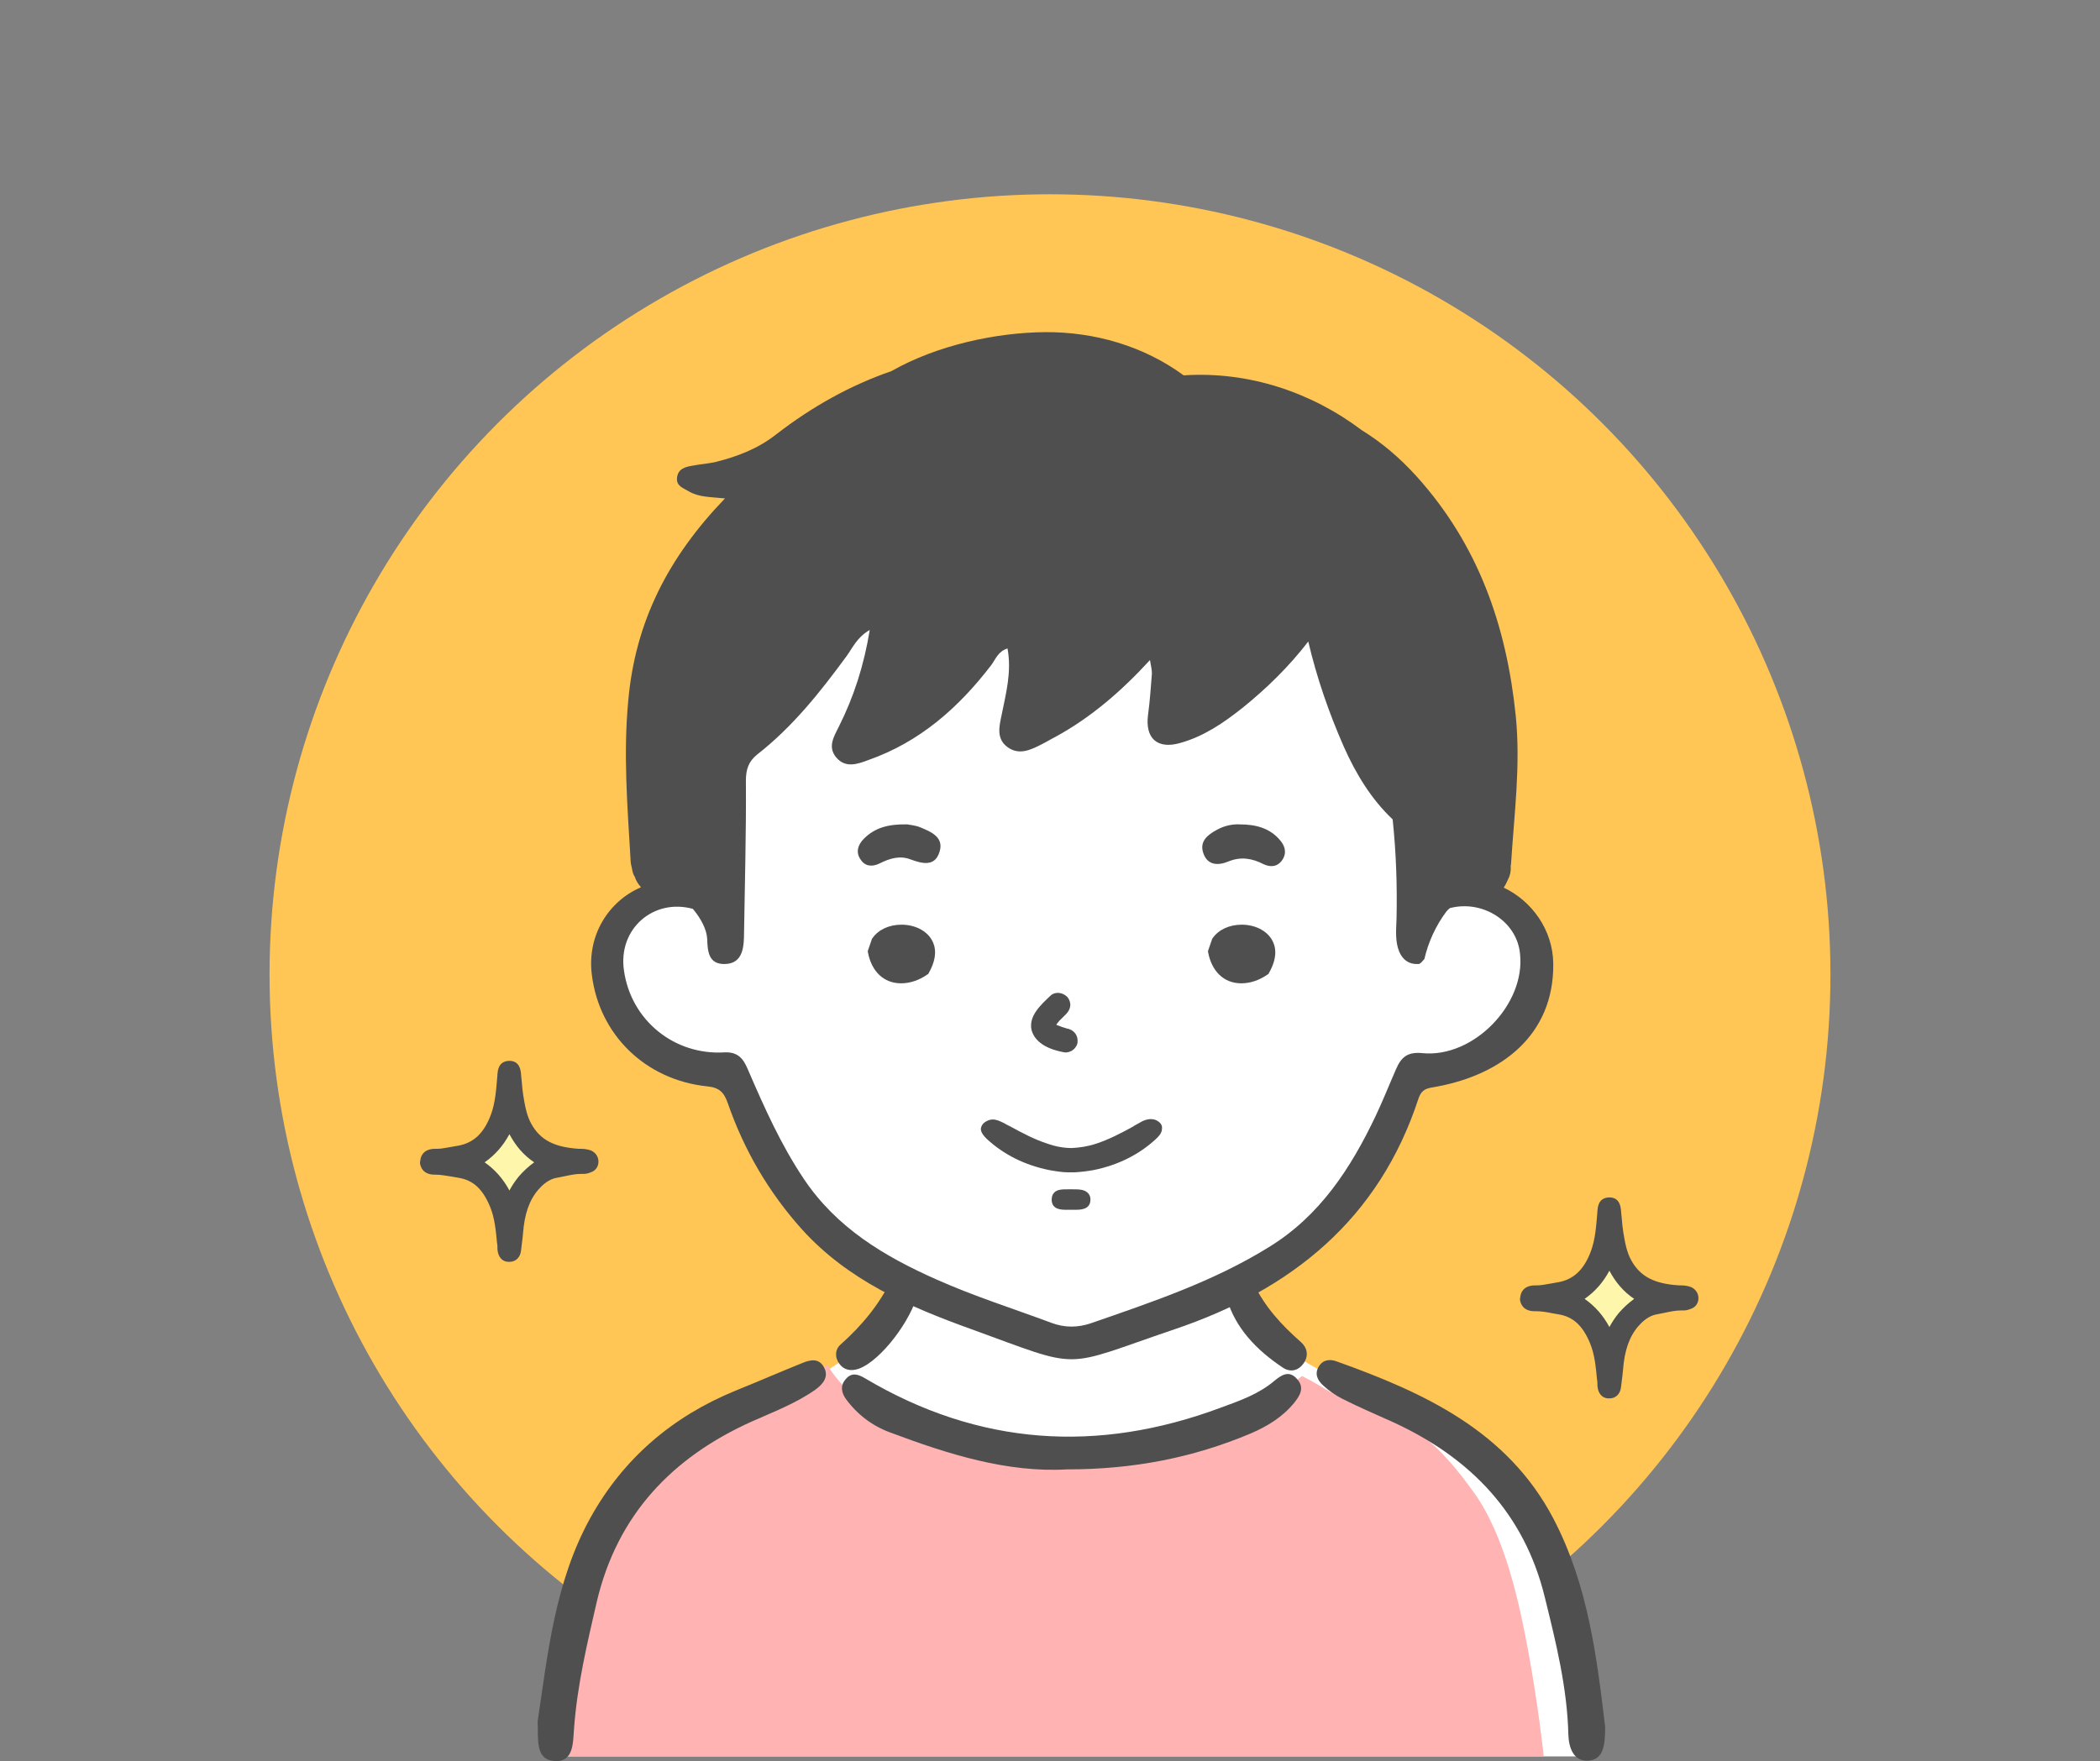 <svg width="335" height="281" viewBox="0 0 335 281" fill="none" xmlns="http://www.w3.org/2000/svg">
<rect x="0" y="0" width="335" height="281" fill="#808080" stroke="none"/>
<circle cx="167.5" cy="155.5" r="124.5" fill="#FFC656"/>
<g clip-path="url(#clip0_398_24399)">
<path d="M134.3 95.966L114.048 118.865L114.728 144.102C114.728 144.102 109.85 141.578 106.763 142.686C103.737 143.794 101.206 143.671 99.786 146.072C98.366 148.473 96.39 151.858 96.575 153.951C96.76 156.044 97.995 162.322 99.786 164.231C101.576 166.139 104.849 167.862 107.133 168.909C109.418 169.955 115.407 171.494 115.407 171.494C115.407 171.494 119.976 179.312 122.199 183.374C124.36 187.437 128.743 192.731 131.769 195.624C134.732 198.517 140.783 203.811 141.833 203.872C142.883 203.934 144.426 205.349 144.426 205.349C144.426 205.349 144.426 207.442 142.265 210.151C140.104 212.859 139.857 213.167 137.881 214.583C135.967 215.998 132.201 218.768 128.126 220.861C124.051 222.954 110.9 226.34 107.38 230.525C103.923 234.711 97.872 239.82 96.575 242.96C95.278 246.099 92.068 254.101 90.648 260.934C89.228 267.766 88.055 280.262 88.055 280.262H253.094C253.094 280.262 250.686 260.564 248.032 252.378C245.438 244.191 245.315 240.313 239.82 235.635C234.324 230.956 223.025 223.508 217.16 221.415C211.294 219.322 207.466 217.23 203.576 213.844C199.686 210.459 197.278 204.857 197.278 204.857C197.278 204.857 205.737 200.24 208.763 197.593C211.788 195.008 220.617 183.19 222.161 178.573C223.705 173.956 224.507 171.371 228.027 170.571C231.484 169.771 235.683 169.155 238.029 167.555C240.375 165.893 243.709 164.169 244.327 159.676C244.944 155.182 246.241 154.443 244.512 150.565C242.783 146.687 243.03 146.564 240.005 144.595C236.979 142.625 235.621 141.578 232.966 142.194C230.249 142.809 225.557 147.919 225.372 148.596C225.186 149.273 225.989 137.146 225.989 137.146L224.137 125.513L210.368 96.889C210.368 96.889 199.131 107.908 194.685 110.678C190.24 113.448 186.906 115.048 186.906 115.048L187.338 98.305C187.338 98.305 179.682 101.506 173.075 108.031C166.469 114.556 163.937 115.848 163.752 115.91C163.567 115.971 163.937 98.982 163.937 98.982C163.937 98.982 156.343 103.907 151.835 108.277C147.328 112.648 144.797 115.664 140.598 117.51C136.4 119.357 136.893 118.372 136.708 118.126C136.523 117.88 141.895 108.031 142.265 102.737C142.636 97.443 141.833 95.474 141.833 95.474L134.3 95.966Z" fill="white"/>
<path d="M243.833 263.703C242.413 256.009 240.128 245.114 235.127 238.158C230.126 231.202 226.792 228.555 223.211 226.955C219.63 225.354 214.443 223.569 210.615 221.169C209.689 220.615 208.701 220.061 207.713 219.568C204.379 222.215 200.674 224.308 196.785 226.093C191.104 228.678 185.3 231.756 178.941 231.818C172.519 232.987 164.369 233.664 157.824 232.187C148.748 230.156 140.969 228.617 137.82 224.862C137.202 224.123 136.708 223.446 136.214 222.708C134.547 221.292 133.127 219.691 131.954 217.783C130.349 218.953 127.2 220.923 121.828 223.569C112.814 227.817 108.368 229.91 104.787 233.11C101.268 236.311 99.786 236.127 96.575 242.651C93.364 249.176 89.228 261.98 88.919 266.412C88.672 270.844 88.487 280.2 88.487 280.2H246.241C246.303 280.2 245.253 271.398 243.833 263.703Z" fill="#FFB3B3"/>
<path d="M247.785 242.282C240.437 228.309 227.162 222.215 213.208 217.229C212.22 216.86 211.109 216.921 210.43 217.968C209.627 219.199 210.183 220.245 211.047 221.046C211.973 221.907 213.023 222.646 214.134 223.2C216.789 224.554 219.568 225.724 222.285 226.955C234.571 232.618 243.154 241.482 246.426 254.839C248.217 262.103 250.007 269.305 250.193 276.814C250.254 278.723 250.933 281.123 253.403 280.939C255.811 280.754 256.058 278.476 256.058 275.522C254.762 264.75 253.403 252.993 247.785 242.282Z" fill="#4F4F4F"/>
<path d="M127.879 217.538C124.36 218.954 120.84 220.493 117.321 221.908C107.257 226.033 99.415 232.742 94.167 242.222C88.487 252.501 87.375 264.012 85.77 274.661C85.893 277.554 85.338 280.755 88.425 281.001C91.574 281.248 91.389 277.985 91.574 275.831C92.068 268.937 93.673 262.227 95.217 255.518C98.489 241.729 107.195 232.557 119.914 226.833C123.372 225.294 126.953 223.94 130.102 221.724C131.275 220.862 132.263 219.692 131.46 218.215C130.657 216.615 129.176 216.984 127.879 217.538Z" fill="#4F4F4F"/>
<path d="M203.329 220.307C200.798 222.462 197.772 223.508 194.747 224.616C175.113 231.941 156.157 230.71 138.005 219.938C136.955 219.322 135.906 218.892 134.918 220.061C133.992 221.108 134.238 222.216 134.918 223.2C136.708 225.663 139.116 227.509 141.956 228.556C151.28 232.064 160.726 235.019 170.235 234.465C180.978 234.465 190.425 232.557 199.501 228.74C202.218 227.571 204.626 226.093 206.478 223.816C207.343 222.708 208.145 221.477 206.972 220.123C205.676 218.522 204.379 219.446 203.329 220.307Z" fill="#4F4F4F"/>
<path d="M137.017 218.399C140.536 217.106 145.414 210.643 146.464 206.211C144.982 205.657 143.562 204.857 142.327 203.934C140.351 208.058 137.511 211.505 134.115 214.521C133.189 215.321 133.127 216.614 133.93 217.66C134.671 218.645 135.782 218.83 137.017 218.399Z" fill="#4F4F4F"/>
<path d="M199.995 204.796C198.699 205.842 197.278 206.704 195.735 207.32C197.093 211.875 200.366 215.383 204.626 218.215C205.799 219.015 207.096 218.769 207.96 217.538C208.824 216.307 208.516 215.014 207.528 214.152C204.441 211.444 201.724 208.489 199.995 204.796Z" fill="#4F4F4F"/>
<path d="M184.93 179.065C184.498 178.695 184.065 178.572 183.571 178.572C182.954 178.572 182.337 178.818 181.843 179.126C181.534 179.311 181.163 179.496 180.855 179.68L180.793 179.742C178.879 180.788 176.903 181.835 174.804 182.512C173.507 182.943 172.211 183.127 170.976 183.189C169.679 183.189 168.383 182.943 167.148 182.512C165.048 181.835 163.073 180.788 161.159 179.742C160.788 179.557 160.418 179.372 160.109 179.188C159.615 178.942 158.998 178.634 158.38 178.634C157.886 178.634 157.454 178.818 157.022 179.126C156.651 179.434 156.528 179.742 156.466 180.111C156.466 180.788 157.083 181.404 157.392 181.712C160.109 184.235 163.443 185.897 167.333 186.698C168.383 186.882 169.432 187.067 170.42 187.067H170.852H170.914H170.976H171.223H171.408C172.458 187.005 173.507 186.882 174.495 186.698C178.385 185.897 181.719 184.235 184.436 181.712C184.745 181.404 185.362 180.85 185.362 180.111C185.424 179.68 185.238 179.311 184.93 179.065Z" fill="#4F4F4F"/>
<path d="M171.161 189.775H170.914C170.729 189.775 170.544 189.775 170.358 189.775C169.556 189.775 168.691 189.775 168.197 190.268C167.889 190.576 167.765 190.945 167.765 191.499C167.827 193.038 169.37 193.038 170.05 193.038C170.173 193.038 170.235 193.038 170.358 193.038H170.667C170.791 193.038 170.976 193.038 171.099 193.038C171.285 193.038 171.408 193.038 171.593 193.038C172.272 193.038 173.816 193.038 173.939 191.622C174.001 191.13 173.878 190.76 173.631 190.453C173.075 189.775 172.087 189.775 171.161 189.775Z" fill="#4F4F4F"/>
<path d="M169.803 167.923C170.297 167.985 170.852 167.8 171.223 167.492C171.593 167.185 171.902 166.692 171.902 166.2C171.964 165.092 171.223 164.292 170.173 164.107C170.111 164.107 170.05 164.107 169.988 164.045C169.494 163.922 169.062 163.738 168.568 163.553L168.506 163.491C168.63 163.307 168.815 163.122 168.938 162.937C169.309 162.568 169.679 162.199 170.05 161.829C170.42 161.46 170.667 161.029 170.729 160.537C170.791 160.044 170.605 159.49 170.297 159.121C169.617 158.382 168.383 158.136 167.58 158.875C166.098 160.29 164.061 162.076 164.554 164.353C165.172 166.631 167.703 167.554 169.803 167.923Z" fill="#4F4F4F"/>
<path d="M198.081 147.549C196.105 147.549 194.376 148.349 193.45 149.703L193.389 149.765L192.709 151.735V151.858C193.265 154.997 195.241 156.905 198.019 156.905C199.439 156.905 200.921 156.413 202.218 155.489L202.341 155.428L202.403 155.305C203.885 152.719 203.514 150.996 202.897 149.949C202.033 148.472 200.18 147.549 198.081 147.549Z" fill="#4F4F4F"/>
<path d="M143.809 147.549C141.833 147.549 140.104 148.349 139.178 149.703L139.116 149.765L138.437 151.735V151.858C138.993 154.997 140.968 156.905 143.747 156.905C145.167 156.905 146.649 156.413 147.945 155.489L148.069 155.428L148.131 155.305C149.613 152.719 149.242 150.996 148.625 149.949C147.76 148.472 145.908 147.549 143.809 147.549Z" fill="#4F4F4F"/>
<path d="M146.711 131.975C145.908 131.667 144.92 131.606 144.735 131.544C141.648 131.483 139.548 132.098 137.82 133.822C136.832 134.807 136.461 136.038 137.326 137.207C138.067 138.315 139.24 138.315 140.351 137.761C141.956 136.961 143.562 136.469 145.291 137.146C147.143 137.823 149.119 138.315 149.86 135.976C150.662 133.576 148.501 132.714 146.711 131.975Z" fill="#4F4F4F"/>
<path d="M197.772 131.544C196.661 131.483 195.364 131.729 194.129 132.406C192.648 133.206 191.289 134.253 191.968 136.161C192.648 138.131 194.376 138.131 195.982 137.454C197.958 136.653 199.748 136.961 201.539 137.884C202.712 138.438 203.823 138.315 204.564 137.207C205.305 136.099 204.996 134.991 204.194 134.068C202.65 132.221 200.489 131.544 197.772 131.544Z" fill="#4F4F4F"/>
<path d="M239.881 141.64C240.128 141.27 240.314 140.901 240.499 140.47C240.869 139.793 241.054 139.054 240.993 138.254V138.192C240.993 138.069 241.054 137.885 241.054 137.762C241.548 129.883 242.598 122.127 241.795 114.186C240.314 99.782 235.806 86.917 225.989 76.022C223.211 72.944 220.309 70.543 217.222 68.635C209.133 62.541 199.131 59.217 188.82 59.894C182.46 55.216 174.557 52.939 166.715 53C158.998 53.062 149.551 55.032 142.203 59.217C135.782 61.433 129.608 64.819 123.742 69.374C120.902 71.59 117.691 72.821 114.295 73.683C113.061 73.99 111.764 74.052 110.529 74.298C109.356 74.483 108.121 74.791 107.998 76.268C107.874 77.561 108.985 77.868 109.912 78.422C111.517 79.346 113.246 79.284 115.654 79.531C106.639 88.887 101.329 99.166 100.218 111.847C99.415 120.403 100.094 128.713 100.588 137.146C100.588 137.7 100.712 138.192 100.835 138.685C100.897 139.116 101.021 139.547 101.268 139.916C101.453 140.532 101.823 141.086 102.255 141.578C97.069 143.794 93.611 149.272 94.414 155.551C95.587 165.092 102.935 172.294 112.752 173.34C114.728 173.525 115.469 174.264 116.086 175.987C118.679 183.497 122.631 190.268 127.941 196.177C135.226 204.241 144.92 208.488 154.861 212.059C173.013 218.645 169 218.337 187.338 212.12C206.108 205.78 220 194.515 226.298 175.249C226.915 173.464 228.088 173.648 229.447 173.34C239.387 171.432 247.908 165.277 247.784 153.766C247.723 148.349 244.327 143.732 239.881 141.64ZM226.915 168.047C224.507 167.8 223.519 168.724 222.717 170.57C221.605 173.094 220.617 175.618 219.444 178.08C215.493 186.39 210.553 194.023 202.403 199.009C193.574 204.487 183.818 207.75 174.063 211.135C171.902 211.874 169.803 211.874 167.703 211.074C161.591 208.796 155.355 206.826 149.427 204.18C141.092 200.486 133.436 195.931 128.188 188.052C124.607 182.697 122.013 176.911 119.482 171.063C118.803 169.462 118.123 167.8 115.592 167.924C107.504 168.416 100.65 162.753 99.539 154.874C98.551 148.226 104.231 143.302 110.529 145.025C111.826 146.564 112.752 148.349 112.814 149.826C112.875 151.858 113.061 153.827 115.53 153.827C118.123 153.827 118.617 151.796 118.679 149.642C118.803 141.27 119.05 132.96 118.988 124.589C118.988 122.742 119.42 121.511 120.778 120.403C126.459 115.971 130.843 110.431 135.041 104.707C136.029 103.352 136.708 101.69 138.746 100.521C137.82 106.184 136.214 111.17 133.806 115.971C133.004 117.572 132.016 119.172 133.374 120.834C134.856 122.619 136.77 121.942 138.561 121.265C146.772 118.372 152.947 112.893 158.133 106.122C158.812 105.199 159.245 103.906 160.726 103.475C161.406 107.23 160.479 110.616 159.8 114.001C159.43 115.786 158.874 117.818 160.665 119.172C162.517 120.588 164.431 119.664 166.222 118.741C166.962 118.372 167.642 117.941 168.383 117.572C174.001 114.494 178.817 110.37 183.448 105.322C183.633 106.368 183.757 106.922 183.757 107.476C183.571 109.692 183.448 111.847 183.139 114.063C182.645 117.818 184.621 119.603 188.264 118.556C192.03 117.51 195.179 115.356 198.205 112.955C202.094 109.816 205.614 106.368 208.701 102.367C210.059 108.154 211.973 113.694 214.381 119.172C216.295 123.481 218.765 127.543 222.161 130.744C222.717 136.038 222.902 141.332 222.778 146.687C222.717 148.411 222.531 150.196 223.211 151.858C223.766 153.15 224.754 153.889 226.174 153.827C226.298 153.827 226.421 153.827 226.483 153.766C226.545 153.704 226.607 153.643 226.668 153.643C226.854 153.458 227.039 153.212 227.224 153.027C227.841 150.319 229.076 147.672 230.682 145.518C230.867 145.271 231.052 145.087 231.299 144.902C236.485 143.548 241.981 146.995 242.475 152.165C243.401 160.229 235.065 168.847 226.915 168.047Z" fill="#4F4F4F"/>
<path d="M257.169 201.226C257.293 201.41 263.344 207.258 263.344 207.258L256.737 214.275L250.316 207.073L257.169 201.226Z" fill="#FDF6AB"/>
<path d="M242.475 207.258V207.381C242.536 207.935 242.907 209.228 244.821 209.228H245.006C245.809 209.228 246.673 209.351 247.538 209.536C247.908 209.597 248.278 209.659 248.587 209.721C250.933 210.09 252.477 211.506 253.65 214.337C254.391 216.122 254.576 218.154 254.762 220.123L254.823 220.554C254.823 220.616 254.823 220.739 254.823 220.8C254.823 221.047 254.823 221.293 254.885 221.539C255.194 222.955 256.12 223.14 256.676 223.14H256.737C257.725 223.14 258.466 222.462 258.59 221.354C258.651 220.677 258.775 220 258.837 219.323C258.898 218.708 258.96 218.092 259.022 217.476C259.392 214.583 260.318 212.552 261.924 211.013C262.726 210.275 263.529 209.844 264.332 209.721C264.764 209.659 265.134 209.536 265.567 209.474C266.431 209.29 267.295 209.105 268.16 209.105C268.283 209.105 268.345 209.105 268.469 209.105C268.53 209.105 268.53 209.105 268.592 209.105C269.024 209.105 269.395 208.982 269.703 208.859C270.506 208.613 271 207.874 270.938 207.012C270.877 206.273 270.444 205.658 269.703 205.35C269.148 205.165 268.654 205.104 268.16 205.104C268.036 205.104 267.913 205.104 267.851 205.104C263.9 204.858 261.677 203.688 260.257 201.164C259.454 199.749 259.207 198.087 258.96 196.671C258.837 195.932 258.775 195.194 258.713 194.455C258.651 194.024 258.651 193.655 258.59 193.224V193.101C258.528 192.608 258.404 191.069 256.737 191.069H256.676C254.947 191.131 254.885 192.67 254.823 193.224V193.347C254.638 195.501 254.515 197.717 253.774 199.687C252.662 202.642 250.995 204.181 248.525 204.611C248.155 204.673 247.846 204.735 247.476 204.796C246.673 204.919 245.932 205.104 245.191 205.104H244.883C243.092 205.104 242.598 206.212 242.536 206.889L242.475 207.258ZM256.737 202.765C257.725 204.611 258.96 206.089 260.689 207.258C259.763 207.935 258.96 208.674 258.219 209.536C257.663 210.213 257.169 210.952 256.737 211.752C255.749 209.905 254.453 208.428 252.786 207.258C254.453 206.089 255.749 204.611 256.737 202.765Z" fill="#4F4F4F"/>
<path d="M81.695 179.436C81.818 179.62 87.869 185.468 87.869 185.468L81.263 192.424L74.841 185.222L81.695 179.436Z" fill="#FDF6AB"/>
<path d="M67 185.468V185.591C67.062 186.145 67.432 187.438 69.346 187.438H69.531C70.334 187.438 71.198 187.623 72.063 187.746C72.433 187.807 72.804 187.869 73.113 187.93C75.459 188.3 77.002 189.716 78.175 192.547C78.916 194.332 79.102 196.364 79.287 198.333L79.349 198.764C79.349 198.826 79.349 198.949 79.349 199.01C79.349 199.257 79.349 199.503 79.41 199.749C79.719 201.165 80.645 201.349 81.201 201.349H81.263C82.251 201.349 82.992 200.672 83.115 199.564C83.177 198.887 83.3 198.21 83.362 197.533C83.424 196.918 83.486 196.302 83.547 195.686C83.918 192.793 84.844 190.762 86.449 189.223C87.252 188.484 88.055 188.054 88.857 187.93C89.289 187.869 89.66 187.746 90.092 187.684C90.956 187.5 91.821 187.315 92.685 187.315C92.809 187.315 92.871 187.315 92.994 187.315C93.056 187.315 93.056 187.315 93.117 187.315C93.55 187.315 93.92 187.192 94.229 187.069C95.031 186.822 95.525 186.084 95.464 185.222C95.402 184.483 94.97 183.868 94.229 183.56C93.673 183.375 93.179 183.314 92.685 183.314C92.562 183.314 92.438 183.314 92.376 183.314C88.425 183.068 86.202 181.898 84.782 179.374C83.979 177.959 83.732 176.297 83.486 174.881C83.362 174.142 83.3 173.403 83.239 172.665C83.177 172.234 83.177 171.865 83.115 171.434V171.311C83.053 170.818 82.93 169.279 81.263 169.279H81.201C79.472 169.341 79.41 170.88 79.349 171.434V171.557C79.163 173.711 79.04 175.927 78.299 177.897C77.188 180.852 75.521 182.391 73.051 182.821C72.68 182.883 72.372 182.945 72.001 183.006C71.198 183.129 70.458 183.314 69.717 183.314H69.408C67.617 183.314 67.124 184.422 67.062 185.099L67 185.468ZM81.263 180.975C82.251 182.821 83.486 184.299 85.214 185.468C84.288 186.145 83.486 186.884 82.745 187.746C82.189 188.423 81.695 189.162 81.263 189.962C80.275 188.115 78.978 186.638 77.311 185.468C78.978 184.299 80.275 182.821 81.263 180.975Z" fill="#4F4F4F"/>
</g>
<defs>
<clipPath id="clip0_398_24399">
<rect width="204" height="228" fill="white" transform="translate(67 53)"/>
</clipPath>
</defs>
</svg>
